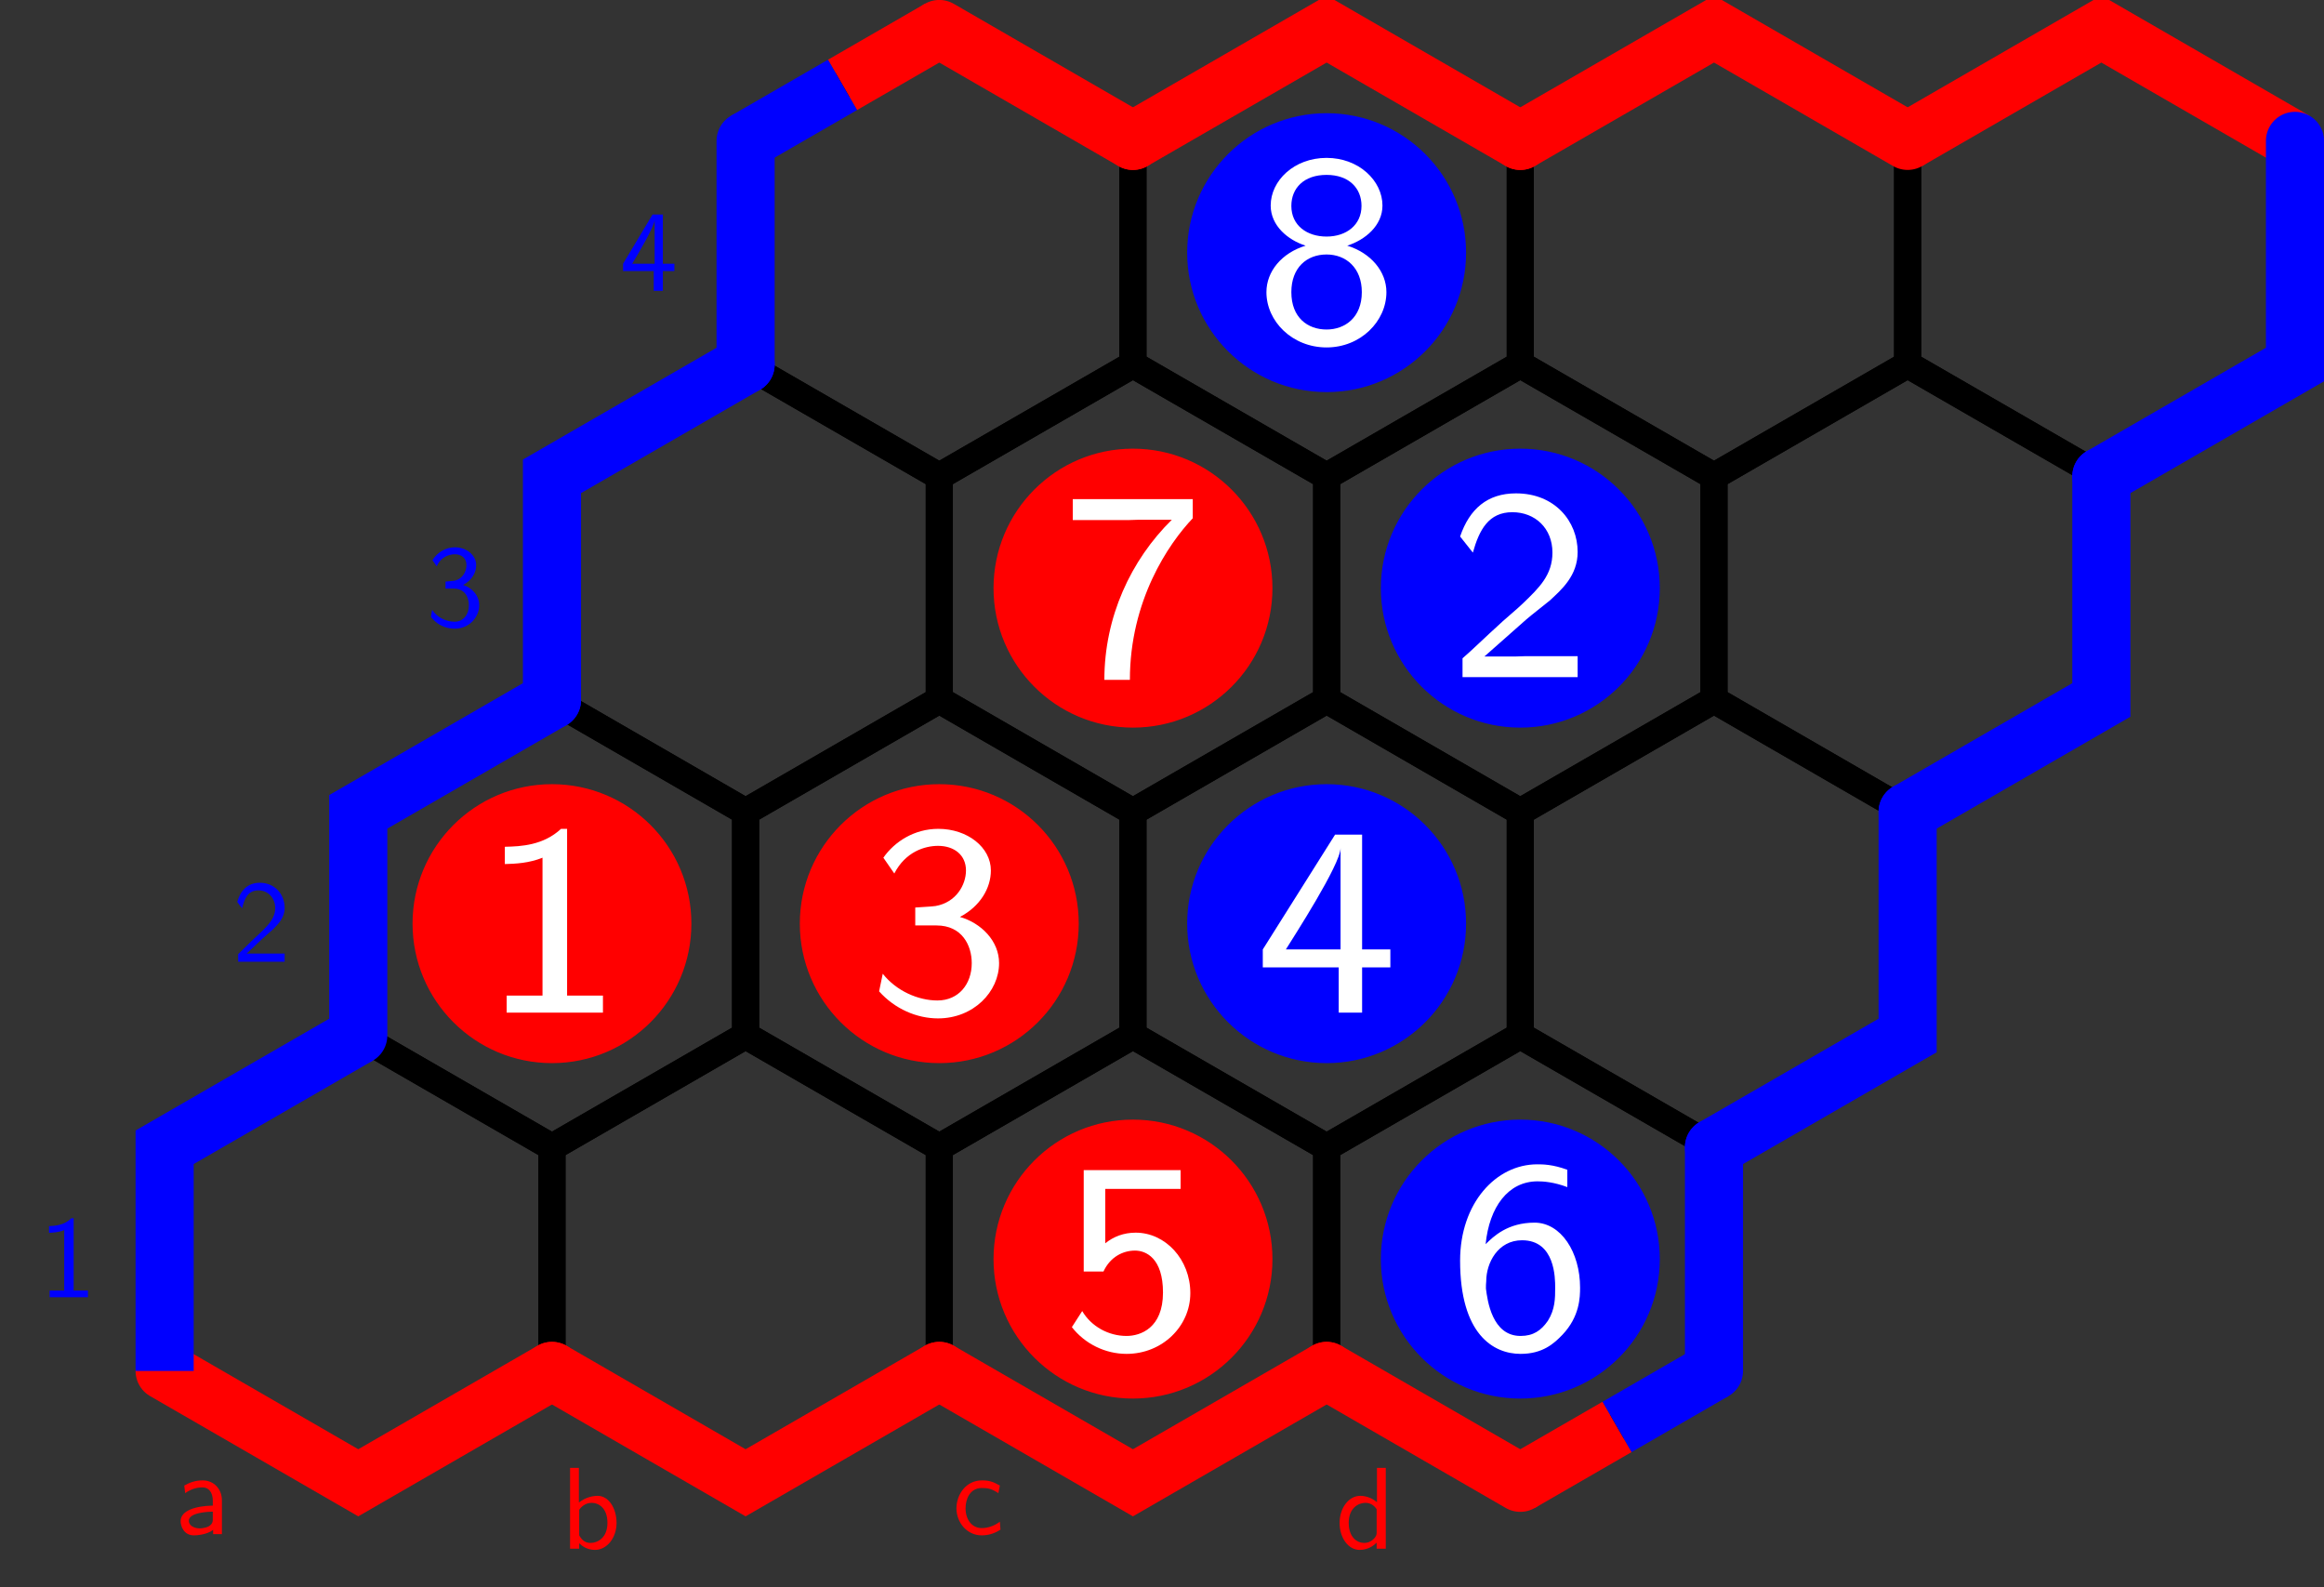 <?xml version="1.0" encoding="UTF-8"?>
<svg xmlns="http://www.w3.org/2000/svg" xmlns:xlink="http://www.w3.org/1999/xlink" width="119.552pt" height="81.652pt" viewBox="0 0 119.552 81.652" version="1.1">
<rect x="0" y="0" width="119.552" height="81.652" fill="#333333" stroke="none"/>
<defs>
<g>
<symbol overflow="visible" id="glyph0-0">
<path style="stroke:none;" d=""/>
</symbol>
<symbol overflow="visible" id="glyph0-1">
<path style="stroke:none;" d="M 2.391 -1.734 C 2.391 -2.344 1.953 -2.766 1.406 -2.766 C 1.016 -2.766 0.734 -2.656 0.453 -2.5 L 0.5 -2.109 C 0.812 -2.328 1.109 -2.406 1.406 -2.406 C 1.688 -2.406 1.922 -2.172 1.922 -1.719 L 1.922 -1.469 C 1.016 -1.453 0.266 -1.203 0.266 -0.672 C 0.266 -0.422 0.422 0.062 0.953 0.062 C 1.031 0.062 1.594 0.047 1.938 -0.219 L 1.938 0 L 2.391 0 Z M 1.922 -0.797 C 1.922 -0.672 1.922 -0.531 1.719 -0.406 C 1.547 -0.312 1.312 -0.297 1.25 -0.297 C 0.969 -0.297 0.688 -0.438 0.688 -0.688 C 0.688 -1.109 1.656 -1.156 1.922 -1.156 Z M 1.922 -0.797 "/>
</symbol>
<symbol overflow="visible" id="glyph0-2">
<path style="stroke:none;" d="M 0.938 -4.156 L 0.484 -4.156 L 0.484 0 L 0.953 0 L 0.953 -0.281 C 1.094 -0.141 1.359 0.062 1.766 0.062 C 2.359 0.062 2.875 -0.531 2.875 -1.328 C 2.875 -2.078 2.469 -2.719 1.906 -2.719 C 1.672 -2.719 1.297 -2.656 0.938 -2.375 Z M 0.953 -2 C 1.047 -2.141 1.266 -2.359 1.594 -2.359 C 1.953 -2.359 2.406 -2.094 2.406 -1.328 C 2.406 -0.562 1.906 -0.297 1.531 -0.297 C 1.297 -0.297 1.109 -0.406 0.953 -0.688 Z M 0.953 -2 "/>
</symbol>
<symbol overflow="visible" id="glyph0-3">
<path style="stroke:none;" d="M 2.453 -2.5 C 2.094 -2.703 1.891 -2.766 1.531 -2.766 C 0.703 -2.766 0.219 -2.031 0.219 -1.328 C 0.219 -0.594 0.766 0.062 1.516 0.062 C 1.828 0.062 2.156 -0.016 2.484 -0.234 L 2.453 -0.641 C 2.141 -0.406 1.812 -0.312 1.516 -0.312 C 1.016 -0.312 0.688 -0.75 0.688 -1.328 C 0.688 -1.797 0.906 -2.375 1.531 -2.375 C 1.844 -2.375 2.047 -2.328 2.375 -2.109 Z M 2.453 -2.5 "/>
</symbol>
<symbol overflow="visible" id="glyph0-4">
<path style="stroke:none;" d="M 2.594 -4.156 L 2.141 -4.156 L 2.141 -2.391 C 1.828 -2.656 1.5 -2.719 1.281 -2.719 C 0.688 -2.719 0.219 -2.094 0.219 -1.328 C 0.219 -0.547 0.672 0.062 1.25 0.062 C 1.438 0.062 1.797 0.016 2.125 -0.312 L 2.125 0 L 2.594 0 Z M 2.125 -0.828 C 2.125 -0.75 2.125 -0.641 1.938 -0.469 C 1.797 -0.344 1.641 -0.297 1.484 -0.297 C 1.125 -0.297 0.688 -0.578 0.688 -1.328 C 0.688 -2.109 1.203 -2.359 1.547 -2.359 C 1.812 -2.359 2 -2.219 2.125 -2.031 Z M 2.125 -0.828 "/>
</symbol>
<symbol overflow="visible" id="glyph0-5">
<path style="stroke:none;" d="M 1.797 -4.062 L 1.672 -4.062 C 1.312 -3.688 0.812 -3.672 0.531 -3.656 L 0.531 -3.312 C 0.734 -3.328 1.016 -3.328 1.312 -3.453 L 1.312 -0.344 L 0.562 -0.344 L 0.562 0 L 2.531 0 L 2.531 -0.344 L 1.797 -0.344 Z M 1.797 -4.062 "/>
</symbol>
<symbol overflow="visible" id="glyph0-6">
<path style="stroke:none;" d="M 1.047 -1.125 L 0.297 -0.391 L 0.297 0 L 2.688 0 L 2.688 -0.422 L 1.594 -0.422 C 1.531 -0.422 1.453 -0.422 1.375 -0.422 L 0.734 -0.422 C 0.922 -0.594 1.375 -1.031 1.562 -1.203 C 1.672 -1.312 1.984 -1.562 2.094 -1.672 C 2.359 -1.938 2.688 -2.266 2.688 -2.766 C 2.688 -3.453 2.203 -4.062 1.406 -4.062 C 0.734 -4.062 0.391 -3.594 0.25 -3.078 C 0.328 -2.969 0.359 -2.938 0.359 -2.922 C 0.375 -2.906 0.438 -2.828 0.5 -2.75 C 0.609 -3.203 0.781 -3.672 1.328 -3.672 C 1.891 -3.672 2.203 -3.219 2.203 -2.766 C 2.203 -2.25 1.859 -1.906 1.5 -1.547 Z M 1.047 -1.125 "/>
</symbol>
<symbol overflow="visible" id="glyph0-7">
<path style="stroke:none;" d="M 0.547 -3.078 C 0.719 -3.5 1.109 -3.703 1.484 -3.703 C 1.797 -3.703 2.078 -3.531 2.078 -3.141 C 2.078 -2.781 1.844 -2.422 1.469 -2.344 C 1.438 -2.344 1.422 -2.344 1 -2.297 L 1 -1.938 L 1.422 -1.938 C 2.078 -1.938 2.203 -1.375 2.203 -1.078 C 2.203 -0.609 1.922 -0.234 1.469 -0.234 C 1.047 -0.234 0.578 -0.438 0.312 -0.844 L 0.25 -0.484 C 0.688 0.078 1.234 0.125 1.484 0.125 C 2.203 0.125 2.734 -0.453 2.734 -1.078 C 2.734 -1.625 2.312 -2 1.906 -2.125 C 2.359 -2.359 2.578 -2.766 2.578 -3.141 C 2.578 -3.656 2.078 -4.062 1.484 -4.062 C 1.016 -4.062 0.594 -3.812 0.328 -3.406 Z M 0.547 -3.078 "/>
</symbol>
<symbol overflow="visible" id="glyph0-8">
<path style="stroke:none;" d="M 2.219 -1.016 L 2.812 -1.016 L 2.812 -1.391 L 2.219 -1.391 L 2.219 -3.922 L 1.688 -3.922 L 0.172 -1.391 L 0.172 -1.016 L 1.75 -1.016 L 1.75 0 L 2.219 0 Z M 0.641 -1.391 C 0.953 -1.906 1.797 -3.328 1.797 -3.656 L 1.797 -1.391 Z M 0.641 -1.391 "/>
</symbol>
<symbol overflow="visible" id="glyph1-0">
<path style="stroke:none;" d=""/>
</symbol>
<symbol overflow="visible" id="glyph1-1">
<path style="stroke:none;" d="M 4.484 -9.453 L 4.172 -9.453 C 3.266 -8.609 2.125 -8.547 1.281 -8.531 L 1.281 -7.641 C 1.828 -7.656 2.531 -7.688 3.219 -7.969 L 3.219 -0.875 L 1.375 -0.875 L 1.375 0 L 6.328 0 L 6.328 -0.875 L 4.484 -0.875 Z M 4.484 -9.453 "/>
</symbol>
<symbol overflow="visible" id="glyph1-2">
<path style="stroke:none;" d="M 3.953 -1.078 C 3.781 -1.078 3.609 -1.062 3.453 -1.062 L 1.859 -1.062 L 4.016 -2.969 C 4.266 -3.188 4.953 -3.719 5.219 -3.938 C 5.828 -4.5 6.656 -5.219 6.656 -6.438 C 6.656 -8.016 5.484 -9.453 3.484 -9.453 C 2.016 -9.453 1.094 -8.656 0.609 -7.234 L 1.266 -6.406 C 1.594 -7.578 2.078 -8.484 3.297 -8.484 C 4.469 -8.484 5.359 -7.656 5.359 -6.406 C 5.359 -5.25 4.672 -4.594 3.844 -3.797 C 3.562 -3.516 2.797 -2.891 2.516 -2.609 C 2.109 -2.25 1.141 -1.312 0.734 -0.969 L 0.734 0 L 6.656 0 L 6.656 -1.078 Z M 3.953 -1.078 "/>
</symbol>
<symbol overflow="visible" id="glyph1-3">
<path style="stroke:none;" d="M 1.391 -7.156 C 1.969 -8.281 2.969 -8.578 3.641 -8.578 C 4.469 -8.578 5.078 -8.109 5.078 -7.312 C 5.078 -6.578 4.578 -5.672 3.516 -5.484 C 3.453 -5.469 3.391 -5.469 2.469 -5.406 L 2.469 -4.484 L 3.562 -4.484 C 4.891 -4.484 5.375 -3.438 5.375 -2.547 C 5.375 -1.469 4.703 -0.625 3.609 -0.625 C 2.625 -0.625 1.5 -1.109 0.797 -2 L 0.609 -1.094 C 1.422 -0.188 2.547 0.297 3.641 0.297 C 5.469 0.297 6.781 -1.078 6.781 -2.547 C 6.781 -3.688 5.859 -4.609 4.766 -4.922 C 5.812 -5.469 6.359 -6.406 6.359 -7.312 C 6.359 -8.5 5.156 -9.453 3.656 -9.453 C 2.422 -9.453 1.406 -8.797 0.828 -7.969 Z M 1.391 -7.156 "/>
</symbol>
<symbol overflow="visible" id="glyph1-4">
<path style="stroke:none;" d="M 5.531 -2.328 L 6.984 -2.328 L 6.984 -3.25 L 5.531 -3.25 L 5.531 -9.156 L 4.141 -9.156 L 0.422 -3.25 L 0.422 -2.328 L 4.328 -2.328 L 4.328 0 L 5.531 0 Z M 1.609 -3.25 C 2.016 -3.906 4.422 -7.625 4.422 -8.469 L 4.422 -3.25 Z M 1.609 -3.25 "/>
</symbol>
<symbol overflow="visible" id="glyph1-5">
<path style="stroke:none;" d="M 2.281 -8.188 L 6.156 -8.188 L 6.156 -9.156 L 1.172 -9.156 L 1.172 -3.938 L 2.188 -3.938 C 2.531 -4.688 3.188 -5.016 3.812 -5.016 C 4.375 -5.016 5.25 -4.625 5.25 -2.859 C 5.25 -1.031 4.094 -0.625 3.375 -0.625 C 2.453 -0.625 1.562 -1.109 1.094 -1.906 L 0.562 -1.078 C 1.234 -0.219 2.281 0.297 3.375 0.297 C 5.219 0.297 6.656 -1.125 6.656 -2.828 C 6.656 -4.562 5.375 -5.938 3.844 -5.938 C 3.234 -5.938 2.703 -5.734 2.281 -5.391 Z M 2.281 -8.188 "/>
</symbol>
<symbol overflow="visible" id="glyph1-6">
<path style="stroke:none;" d="M 6.125 -9.172 C 5.375 -9.453 4.844 -9.453 4.578 -9.453 C 2.453 -9.453 0.609 -7.453 0.609 -4.5 C 0.609 -0.719 2.312 0.297 3.719 0.297 C 4.859 0.297 5.438 -0.234 5.875 -0.688 C 6.766 -1.625 6.781 -2.625 6.781 -3.109 C 6.781 -4.938 5.797 -6.453 4.438 -6.453 C 3.062 -6.453 2.328 -5.75 1.922 -5.344 C 2.109 -7.25 3.078 -8.578 4.594 -8.578 C 4.875 -8.578 5.422 -8.547 6.125 -8.281 Z M 1.938 -3.062 C 1.938 -3.156 1.938 -3.359 1.953 -3.438 C 1.953 -4.375 2.547 -5.547 3.797 -5.547 C 5.5 -5.547 5.5 -3.594 5.5 -3.109 C 5.5 -2.578 5.5 -2 5.125 -1.406 C 4.781 -0.906 4.375 -0.625 3.719 -0.625 C 2.25 -0.625 2.016 -2.453 1.938 -3.062 Z M 1.938 -3.062 "/>
</symbol>
<symbol overflow="visible" id="glyph1-7">
<path style="stroke:none;" d="M 3.453 -8.078 C 3.609 -8.078 3.781 -8.094 3.953 -8.094 L 5.703 -8.094 C 3.594 -6.016 2.234 -3.094 2.234 0.141 L 3.547 0.141 C 3.547 -3.938 5.531 -6.859 6.781 -8.172 L 6.781 -9.156 L 0.609 -9.156 L 0.609 -8.078 Z M 3.453 -8.078 "/>
</symbol>
<symbol overflow="visible" id="glyph1-8">
<path style="stroke:none;" d="M 4.766 -4.938 C 5.688 -5.234 6.578 -5.969 6.578 -7 C 6.578 -8.281 5.359 -9.453 3.703 -9.453 C 2.031 -9.453 0.828 -8.281 0.828 -7 C 0.828 -5.953 1.734 -5.219 2.625 -4.938 C 1.391 -4.562 0.609 -3.609 0.609 -2.547 C 0.609 -1.047 1.938 0.297 3.703 0.297 C 5.453 0.297 6.781 -1.047 6.781 -2.547 C 6.781 -3.609 5.984 -4.562 4.766 -4.938 Z M 3.703 -5.406 C 2.703 -5.406 1.891 -5.969 1.891 -6.984 C 1.891 -7.891 2.531 -8.578 3.703 -8.578 C 4.859 -8.578 5.5 -7.891 5.5 -6.984 C 5.5 -6 4.719 -5.406 3.703 -5.406 Z M 3.703 -0.625 C 2.734 -0.625 1.891 -1.234 1.891 -2.547 C 1.891 -3.812 2.688 -4.484 3.703 -4.484 C 4.703 -4.484 5.516 -3.797 5.516 -2.547 C 5.516 -1.234 4.641 -0.625 3.703 -0.625 Z M 3.703 -0.625 "/>
</symbol>
</g>
<clipPath id="clip1">
  <path d="M 0 33 L 49 33 L 49 81.652 L 0 81.652 Z M 0 33 "/>
</clipPath>
<clipPath id="clip2">
  <path d="M 8 33 L 69 33 L 69 81.652 L 8 81.652 Z M 8 33 "/>
</clipPath>
<clipPath id="clip3">
  <path d="M 28 33 L 88 33 L 88 81.652 L 28 81.652 Z M 28 33 "/>
</clipPath>
<clipPath id="clip4">
  <path d="M 48 33 L 108 33 L 108 81.652 L 48 81.652 Z M 48 33 "/>
</clipPath>
<clipPath id="clip5">
  <path d="M 68 0 L 119.551 0 L 119.551 62 L 68 62 Z M 68 0 "/>
</clipPath>
<clipPath id="clip6">
  <path d="M 78 0 L 119.551 0 L 119.551 45 L 78 45 Z M 78 0 "/>
</clipPath>
<clipPath id="clip7">
  <path d="M 0 28 L 91 28 L 91 81.652 L 0 81.652 Z M 0 28 "/>
</clipPath>
<clipPath id="clip8">
  <path d="M 16 0 L 119.551 0 L 119.551 50 L 16 50 Z M 16 0 "/>
</clipPath>
<clipPath id="clip9">
  <path d="M 6 28 L 111 28 L 111 81.652 L 6 81.652 Z M 6 28 "/>
</clipPath>
<clipPath id="clip10">
  <path d="M 35 0 L 119.551 0 L 119.551 50 L 35 50 Z M 35 0 "/>
</clipPath>
<clipPath id="clip11">
  <path d="M 55 0 L 119.551 0 L 119.551 50 L 55 50 Z M 55 0 "/>
</clipPath>
<clipPath id="clip12">
  <path d="M 0 28 L 71 28 L 71 81.652 L 0 81.652 Z M 0 28 "/>
</clipPath>
<clipPath id="clip13">
  <path d="M 25 28 L 119.551 28 L 119.551 81.652 L 25 81.652 Z M 25 28 "/>
</clipPath>
<clipPath id="clip14">
  <path d="M 35 31 L 119.551 31 L 119.551 81.652 L 35 81.652 Z M 35 31 "/>
</clipPath>
<clipPath id="clip15">
  <path d="M 0 0 L 71 0 L 71 81.652 L 0 81.652 Z M 0 0 "/>
</clipPath>
<clipPath id="clip16">
  <path d="M 45 0 L 119.551 0 L 119.551 81.652 L 45 81.652 Z M 45 0 "/>
</clipPath>
<clipPath id="clip17">
  <path d="M 55 0 L 119.551 0 L 119.551 81.652 L 55 81.652 Z M 55 0 "/>
</clipPath>
<clipPath id="clip18">
  <path d="M 40 28 L 119.551 28 L 119.551 81.652 L 40 81.652 Z M 40 28 "/>
</clipPath>
<clipPath id="clip19">
  <path d="M 0 10 L 61 10 L 61 81.652 L 0 81.652 Z M 0 10 "/>
</clipPath>
<clipPath id="clip20">
  <path d="M 65 0 L 119.551 0 L 119.551 67 L 65 67 Z M 65 0 "/>
</clipPath>
</defs>
<g id="surface1">
<g clip-path="url(#clip1)" clip-rule="nonzero">
<path style="fill:none;stroke-width:1.395;stroke-linecap:butt;stroke-linejoin:miter;stroke:rgb(0%,0%,0%);stroke-opacity:1;stroke-miterlimit:10;" d="M 19.926 23.009 L 19.926 11.505 L 29.887 5.751 L 39.852 11.505 L 39.852 23.009 L 29.887 28.759 Z M 19.926 23.009 " transform="matrix(1,0,0,-1,-11.457,82.021)"/>
</g>
<path style="fill:none;stroke-width:1.395;stroke-linecap:butt;stroke-linejoin:miter;stroke:rgb(0%,0%,0%);stroke-opacity:1;stroke-miterlimit:10;" d="M 29.887 40.263 L 29.887 28.759 L 39.852 23.009 L 49.812 28.759 L 49.812 40.263 L 39.852 46.017 Z M 29.887 40.263 " transform="matrix(1,0,0,-1,-11.457,82.021)"/>
<path style="fill:none;stroke-width:1.395;stroke-linecap:butt;stroke-linejoin:miter;stroke:rgb(0%,0%,0%);stroke-opacity:1;stroke-miterlimit:10;" d="M 39.852 57.521 L 39.852 46.017 L 49.812 40.263 L 59.777 46.017 L 59.777 57.521 L 49.812 63.271 Z M 39.852 57.521 " transform="matrix(1,0,0,-1,-11.457,82.021)"/>
<path style="fill:none;stroke-width:1.395;stroke-linecap:butt;stroke-linejoin:miter;stroke:rgb(0%,0%,0%);stroke-opacity:1;stroke-miterlimit:10;" d="M 49.812 74.775 L 49.812 63.271 L 59.777 57.521 L 69.738 63.271 L 69.738 74.775 L 59.777 80.529 Z M 49.812 74.775 " transform="matrix(1,0,0,-1,-11.457,82.021)"/>
<g clip-path="url(#clip2)" clip-rule="nonzero">
<path style="fill:none;stroke-width:1.395;stroke-linecap:butt;stroke-linejoin:miter;stroke:rgb(0%,0%,0%);stroke-opacity:1;stroke-miterlimit:10;" d="M 39.852 23.009 L 39.852 11.505 L 49.812 5.751 L 59.777 11.505 L 59.777 23.009 L 49.812 28.759 Z M 39.852 23.009 " transform="matrix(1,0,0,-1,-11.457,82.021)"/>
</g>
<path style="fill:none;stroke-width:1.395;stroke-linecap:butt;stroke-linejoin:miter;stroke:rgb(0%,0%,0%);stroke-opacity:1;stroke-miterlimit:10;" d="M 49.812 40.263 L 49.812 28.759 L 59.777 23.009 L 69.738 28.759 L 69.738 40.263 L 59.777 46.017 Z M 49.812 40.263 " transform="matrix(1,0,0,-1,-11.457,82.021)"/>
<path style="fill:none;stroke-width:1.395;stroke-linecap:butt;stroke-linejoin:miter;stroke:rgb(0%,0%,0%);stroke-opacity:1;stroke-miterlimit:10;" d="M 59.777 57.521 L 59.777 46.017 L 69.738 40.263 L 79.703 46.017 L 79.703 57.521 L 69.738 63.271 Z M 59.777 57.521 " transform="matrix(1,0,0,-1,-11.457,82.021)"/>
<path style="fill:none;stroke-width:1.395;stroke-linecap:butt;stroke-linejoin:miter;stroke:rgb(0%,0%,0%);stroke-opacity:1;stroke-miterlimit:10;" d="M 69.738 74.775 L 69.738 63.271 L 79.703 57.521 L 89.664 63.271 L 89.664 74.775 L 79.703 80.529 Z M 69.738 74.775 " transform="matrix(1,0,0,-1,-11.457,82.021)"/>
<g clip-path="url(#clip3)" clip-rule="nonzero">
<path style="fill:none;stroke-width:1.395;stroke-linecap:butt;stroke-linejoin:miter;stroke:rgb(0%,0%,0%);stroke-opacity:1;stroke-miterlimit:10;" d="M 59.777 23.009 L 59.777 11.505 L 69.738 5.751 L 79.703 11.505 L 79.703 23.009 L 69.738 28.759 Z M 59.777 23.009 " transform="matrix(1,0,0,-1,-11.457,82.021)"/>
</g>
<path style="fill:none;stroke-width:1.395;stroke-linecap:butt;stroke-linejoin:miter;stroke:rgb(0%,0%,0%);stroke-opacity:1;stroke-miterlimit:10;" d="M 69.738 40.263 L 69.738 28.759 L 79.703 23.009 L 89.664 28.759 L 89.664 40.263 L 79.703 46.017 Z M 69.738 40.263 " transform="matrix(1,0,0,-1,-11.457,82.021)"/>
<path style="fill:none;stroke-width:1.395;stroke-linecap:butt;stroke-linejoin:miter;stroke:rgb(0%,0%,0%);stroke-opacity:1;stroke-miterlimit:10;" d="M 79.703 57.521 L 79.703 46.017 L 89.664 40.263 L 99.629 46.017 L 99.629 57.521 L 89.664 63.271 Z M 79.703 57.521 " transform="matrix(1,0,0,-1,-11.457,82.021)"/>
<path style="fill:none;stroke-width:1.395;stroke-linecap:butt;stroke-linejoin:miter;stroke:rgb(0%,0%,0%);stroke-opacity:1;stroke-miterlimit:10;" d="M 89.664 74.775 L 89.664 63.271 L 99.629 57.521 L 109.59 63.271 L 109.59 74.775 L 99.629 80.529 Z M 89.664 74.775 " transform="matrix(1,0,0,-1,-11.457,82.021)"/>
<g clip-path="url(#clip4)" clip-rule="nonzero">
<path style="fill:none;stroke-width:1.395;stroke-linecap:butt;stroke-linejoin:miter;stroke:rgb(0%,0%,0%);stroke-opacity:1;stroke-miterlimit:10;" d="M 79.703 23.009 L 79.703 11.505 L 89.664 5.751 L 99.629 11.505 L 99.629 23.009 L 89.664 28.759 Z M 79.703 23.009 " transform="matrix(1,0,0,-1,-11.457,82.021)"/>
</g>
<path style="fill:none;stroke-width:1.395;stroke-linecap:butt;stroke-linejoin:miter;stroke:rgb(0%,0%,0%);stroke-opacity:1;stroke-miterlimit:10;" d="M 89.664 40.263 L 89.664 28.759 L 99.629 23.009 L 109.59 28.759 L 109.59 40.263 L 99.629 46.017 Z M 89.664 40.263 " transform="matrix(1,0,0,-1,-11.457,82.021)"/>
<g clip-path="url(#clip5)" clip-rule="nonzero">
<path style="fill:none;stroke-width:1.395;stroke-linecap:butt;stroke-linejoin:miter;stroke:rgb(0%,0%,0%);stroke-opacity:1;stroke-miterlimit:10;" d="M 99.629 57.521 L 99.629 46.017 L 109.59 40.263 L 119.555 46.017 L 119.555 57.521 L 109.59 63.271 Z M 99.629 57.521 " transform="matrix(1,0,0,-1,-11.457,82.021)"/>
</g>
<g clip-path="url(#clip6)" clip-rule="nonzero">
<path style="fill:none;stroke-width:1.395;stroke-linecap:butt;stroke-linejoin:miter;stroke:rgb(0%,0%,0%);stroke-opacity:1;stroke-miterlimit:10;" d="M 109.59 74.775 L 109.59 63.271 L 119.555 57.521 L 129.516 63.271 L 129.516 74.775 L 119.555 80.529 Z M 109.59 74.775 " transform="matrix(1,0,0,-1,-11.457,82.021)"/>
</g>
<g clip-path="url(#clip7)" clip-rule="nonzero">
<path style="fill:none;stroke-width:2.989;stroke-linecap:round;stroke-linejoin:miter;stroke:rgb(100%,0%,0%);stroke-opacity:1;stroke-miterlimit:10;" d="M 39.852 11.505 L 49.812 5.751 L 59.777 11.505 " transform="matrix(1,0,0,-1,-11.457,82.021)"/>
</g>
<g clip-path="url(#clip8)" clip-rule="nonzero">
<path style="fill:none;stroke-width:2.989;stroke-linecap:round;stroke-linejoin:miter;stroke:rgb(100%,0%,0%);stroke-opacity:1;stroke-miterlimit:10;" d="M 69.738 74.775 L 79.703 80.529 L 89.664 74.775 " transform="matrix(1,0,0,-1,-11.457,82.021)"/>
</g>
<g clip-path="url(#clip9)" clip-rule="nonzero">
<path style="fill:none;stroke-width:2.989;stroke-linecap:round;stroke-linejoin:miter;stroke:rgb(100%,0%,0%);stroke-opacity:1;stroke-miterlimit:10;" d="M 59.777 11.505 L 69.738 5.751 L 79.703 11.505 " transform="matrix(1,0,0,-1,-11.457,82.021)"/>
</g>
<g clip-path="url(#clip10)" clip-rule="nonzero">
<path style="fill:none;stroke-width:2.989;stroke-linecap:round;stroke-linejoin:miter;stroke:rgb(100%,0%,0%);stroke-opacity:1;stroke-miterlimit:10;" d="M 89.664 74.775 L 99.629 80.529 L 109.59 74.775 " transform="matrix(1,0,0,-1,-11.457,82.021)"/>
</g>
<path style="fill:none;stroke-width:2.989;stroke-linecap:butt;stroke-linejoin:miter;stroke:rgb(100%,0%,0%);stroke-opacity:1;stroke-miterlimit:10;" d="M 54.797 77.654 L 59.777 80.529 " transform="matrix(1,0,0,-1,-11.457,82.021)"/>
<path style="fill:none;stroke-width:2.989;stroke-linecap:round;stroke-linejoin:miter;stroke:rgb(100%,0%,0%);stroke-opacity:1;stroke-miterlimit:10;" d="M 59.777 80.529 L 69.738 74.775 " transform="matrix(1,0,0,-1,-11.457,82.021)"/>
<g clip-path="url(#clip11)" clip-rule="nonzero">
<path style="fill:none;stroke-width:2.989;stroke-linecap:butt;stroke-linejoin:miter;stroke:rgb(100%,0%,0%);stroke-opacity:1;stroke-miterlimit:10;" d="M 109.59 74.775 L 119.555 80.529 L 129.516 74.775 " transform="matrix(1,0,0,-1,-11.457,82.021)"/>
</g>
<g clip-path="url(#clip12)" clip-rule="nonzero">
<path style="fill:none;stroke-width:2.989;stroke-linecap:round;stroke-linejoin:miter;stroke:rgb(100%,0%,0%);stroke-opacity:1;stroke-miterlimit:10;" d="M 19.926 11.505 L 29.887 5.751 L 39.852 11.505 " transform="matrix(1,0,0,-1,-11.457,82.021)"/>
</g>
<g clip-path="url(#clip13)" clip-rule="nonzero">
<path style="fill:none;stroke-width:2.989;stroke-linecap:round;stroke-linejoin:miter;stroke:rgb(100%,0%,0%);stroke-opacity:1;stroke-miterlimit:10;" d="M 79.703 11.505 L 89.664 5.751 " transform="matrix(1,0,0,-1,-11.457,82.021)"/>
</g>
<g clip-path="url(#clip14)" clip-rule="nonzero">
<path style="fill:none;stroke-width:2.989;stroke-linecap:butt;stroke-linejoin:miter;stroke:rgb(100%,0%,0%);stroke-opacity:1;stroke-miterlimit:10;" d="M 94.644 8.626 L 89.664 5.751 " transform="matrix(1,0,0,-1,-11.457,82.021)"/>
</g>
<g clip-path="url(#clip15)" clip-rule="nonzero">
<path style="fill:none;stroke-width:2.989;stroke-linecap:round;stroke-linejoin:miter;stroke:rgb(0%,0%,100%);stroke-opacity:1;stroke-miterlimit:10;" d="M 29.887 28.759 L 29.887 40.263 L 39.852 46.017 " transform="matrix(1,0,0,-1,-11.457,82.021)"/>
</g>
<g clip-path="url(#clip16)" clip-rule="nonzero">
<path style="fill:none;stroke-width:2.989;stroke-linecap:round;stroke-linejoin:miter;stroke:rgb(0%,0%,100%);stroke-opacity:1;stroke-miterlimit:10;" d="M 99.629 23.009 L 109.59 28.759 L 109.59 40.263 " transform="matrix(1,0,0,-1,-11.457,82.021)"/>
</g>
<path style="fill:none;stroke-width:2.989;stroke-linecap:round;stroke-linejoin:miter;stroke:rgb(0%,0%,100%);stroke-opacity:1;stroke-miterlimit:10;" d="M 39.852 46.017 L 39.852 57.521 L 49.812 63.271 " transform="matrix(1,0,0,-1,-11.457,82.021)"/>
<g clip-path="url(#clip17)" clip-rule="nonzero">
<path style="fill:none;stroke-width:2.989;stroke-linecap:round;stroke-linejoin:miter;stroke:rgb(0%,0%,100%);stroke-opacity:1;stroke-miterlimit:10;" d="M 109.59 40.263 L 119.555 46.017 L 119.555 57.521 " transform="matrix(1,0,0,-1,-11.457,82.021)"/>
</g>
<g clip-path="url(#clip18)" clip-rule="nonzero">
<path style="fill:none;stroke-width:2.989;stroke-linecap:butt;stroke-linejoin:miter;stroke:rgb(0%,0%,100%);stroke-opacity:1;stroke-miterlimit:10;" d="M 94.644 8.626 L 99.629 11.505 " transform="matrix(1,0,0,-1,-11.457,82.021)"/>
</g>
<g clip-path="url(#clip19)" clip-rule="nonzero">
<path style="fill:none;stroke-width:2.989;stroke-linecap:butt;stroke-linejoin:miter;stroke:rgb(0%,0%,100%);stroke-opacity:1;stroke-miterlimit:10;" d="M 19.926 11.505 L 19.926 23.009 L 29.887 28.759 " transform="matrix(1,0,0,-1,-11.457,82.021)"/>
</g>
<g clip-path="url(#clip20)" clip-rule="nonzero">
<path style="fill:none;stroke-width:2.989;stroke-linecap:round;stroke-linejoin:miter;stroke:rgb(0%,0%,100%);stroke-opacity:1;stroke-miterlimit:10;" d="M 119.555 57.521 L 129.516 63.271 L 129.516 74.775 " transform="matrix(1,0,0,-1,-11.457,82.021)"/>
</g>
<path style="fill:none;stroke-width:2.989;stroke-linecap:round;stroke-linejoin:miter;stroke:rgb(0%,0%,100%);stroke-opacity:1;stroke-miterlimit:10;" d="M 99.629 11.505 L 99.629 23.009 " transform="matrix(1,0,0,-1,-11.457,82.021)"/>
<path style="fill:none;stroke-width:2.989;stroke-linecap:round;stroke-linejoin:miter;stroke:rgb(0%,0%,100%);stroke-opacity:1;stroke-miterlimit:10;" d="M 49.812 63.271 L 49.812 74.775 " transform="matrix(1,0,0,-1,-11.457,82.021)"/>
<path style="fill:none;stroke-width:2.989;stroke-linecap:butt;stroke-linejoin:miter;stroke:rgb(0%,0%,100%);stroke-opacity:1;stroke-miterlimit:10;" d="M 54.797 77.654 L 49.812 74.775 " transform="matrix(1,0,0,-1,-11.457,82.021)"/>
<g style="fill:rgb(100%,0%,0%);fill-opacity:1;">
  <use xlink:href="#glyph0-1" x="9.025" y="78.912"/>
</g>
<g style="fill:rgb(100%,0%,0%);fill-opacity:1;">
  <use xlink:href="#glyph0-2" x="28.842" y="79.66"/>
</g>
<g style="fill:rgb(100%,0%,0%);fill-opacity:1;">
  <use xlink:href="#glyph0-3" x="48.983" y="78.912"/>
</g>
<g style="fill:rgb(100%,0%,0%);fill-opacity:1;">
  <use xlink:href="#glyph0-4" x="68.693" y="79.66"/>
</g>
<g style="fill:rgb(0%,0%,100%);fill-opacity:1;">
  <use xlink:href="#glyph0-5" x="1.992" y="66.725"/>
</g>
<g style="fill:rgb(0%,0%,100%);fill-opacity:1;">
  <use xlink:href="#glyph0-6" x="11.955" y="49.469"/>
</g>
<g style="fill:rgb(0%,0%,100%);fill-opacity:1;">
  <use xlink:href="#glyph0-7" x="21.918" y="32.213"/>
</g>
<g style="fill:rgb(0%,0%,100%);fill-opacity:1;">
  <use xlink:href="#glyph0-8" x="31.88" y="14.957"/>
</g>
<path style="fill-rule:nonzero;fill:rgb(100%,0%,0%);fill-opacity:1;stroke-width:0.399;stroke-linecap:butt;stroke-linejoin:miter;stroke:rgb(100%,0%,0%);stroke-opacity:1;stroke-miterlimit:10;" d="M 46.824 34.513 C 46.824 38.365 43.703 41.486 39.852 41.486 C 36 41.486 32.879 38.365 32.879 34.513 C 32.879 30.662 36 27.537 39.852 27.537 C 43.703 27.537 46.824 30.662 46.824 34.513 Z M 46.824 34.513 " transform="matrix(1,0,0,-1,-11.457,82.021)"/>
<g style="fill:rgb(100%,100%,100%);fill-opacity:1;">
  <use xlink:href="#glyph1-1" x="24.689" y="52.086"/>
</g>
<path style="fill-rule:nonzero;fill:rgb(0%,0%,100%);fill-opacity:1;stroke-width:0.399;stroke-linecap:butt;stroke-linejoin:miter;stroke:rgb(0%,0%,100%);stroke-opacity:1;stroke-miterlimit:10;" d="M 96.641 51.767 C 96.641 55.619 93.516 58.744 89.664 58.744 C 85.812 58.744 82.691 55.619 82.691 51.767 C 82.691 47.916 85.812 44.794 89.664 44.794 C 93.516 44.794 96.641 47.916 96.641 51.767 Z M 96.641 51.767 " transform="matrix(1,0,0,-1,-11.457,82.021)"/>
<g style="fill:rgb(100%,100%,100%);fill-opacity:1;">
  <use xlink:href="#glyph1-2" x="74.502" y="34.83"/>
</g>
<path style="fill-rule:nonzero;fill:rgb(100%,0%,0%);fill-opacity:1;stroke-width:0.399;stroke-linecap:butt;stroke-linejoin:miter;stroke:rgb(100%,0%,0%);stroke-opacity:1;stroke-miterlimit:10;" d="M 66.75 34.513 C 66.75 38.365 63.629 41.486 59.777 41.486 C 55.926 41.486 52.801 38.365 52.801 34.513 C 52.801 30.662 55.926 27.537 59.777 27.537 C 63.629 27.537 66.75 30.662 66.75 34.513 Z M 66.75 34.513 " transform="matrix(1,0,0,-1,-11.457,82.021)"/>
<g style="fill:rgb(100%,100%,100%);fill-opacity:1;">
  <use xlink:href="#glyph1-3" x="44.614" y="52.086"/>
</g>
<path style="fill-rule:nonzero;fill:rgb(0%,0%,100%);fill-opacity:1;stroke-width:0.399;stroke-linecap:butt;stroke-linejoin:miter;stroke:rgb(0%,0%,100%);stroke-opacity:1;stroke-miterlimit:10;" d="M 86.676 34.513 C 86.676 38.365 83.555 41.486 79.703 41.486 C 75.852 41.486 72.727 38.365 72.727 34.513 C 72.727 30.662 75.852 27.537 79.703 27.537 C 83.555 27.537 86.676 30.662 86.676 34.513 Z M 86.676 34.513 " transform="matrix(1,0,0,-1,-11.457,82.021)"/>
<g style="fill:rgb(100%,100%,100%);fill-opacity:1;">
  <use xlink:href="#glyph1-4" x="64.539" y="52.086"/>
</g>
<path style="fill-rule:nonzero;fill:rgb(100%,0%,0%);fill-opacity:1;stroke-width:0.399;stroke-linecap:butt;stroke-linejoin:miter;stroke:rgb(100%,0%,0%);stroke-opacity:1;stroke-miterlimit:10;" d="M 76.715 17.255 C 76.715 21.107 73.59 24.232 69.738 24.232 C 65.887 24.232 62.766 21.107 62.766 17.255 C 62.766 13.404 65.887 10.283 69.738 10.283 C 73.59 10.283 76.715 13.404 76.715 17.255 Z M 76.715 17.255 " transform="matrix(1,0,0,-1,-11.457,82.021)"/>
<g style="fill:rgb(100%,100%,100%);fill-opacity:1;">
  <use xlink:href="#glyph1-5" x="54.577" y="69.342"/>
</g>
<path style="fill-rule:nonzero;fill:rgb(0%,0%,100%);fill-opacity:1;stroke-width:0.399;stroke-linecap:butt;stroke-linejoin:miter;stroke:rgb(0%,0%,100%);stroke-opacity:1;stroke-miterlimit:10;" d="M 96.641 17.255 C 96.641 21.107 93.516 24.232 89.664 24.232 C 85.812 24.232 82.691 21.107 82.691 17.255 C 82.691 13.404 85.812 10.283 89.664 10.283 C 93.516 10.283 96.641 13.404 96.641 17.255 Z M 96.641 17.255 " transform="matrix(1,0,0,-1,-11.457,82.021)"/>
<g style="fill:rgb(100%,100%,100%);fill-opacity:1;">
  <use xlink:href="#glyph1-6" x="74.502" y="69.342"/>
</g>
<path style="fill-rule:nonzero;fill:rgb(100%,0%,0%);fill-opacity:1;stroke-width:0.399;stroke-linecap:butt;stroke-linejoin:miter;stroke:rgb(100%,0%,0%);stroke-opacity:1;stroke-miterlimit:10;" d="M 76.715 51.767 C 76.715 55.619 73.59 58.744 69.738 58.744 C 65.887 58.744 62.766 55.619 62.766 51.767 C 62.766 47.916 65.887 44.794 69.738 44.794 C 73.59 44.794 76.715 47.916 76.715 51.767 Z M 76.715 51.767 " transform="matrix(1,0,0,-1,-11.457,82.021)"/>
<g style="fill:rgb(100%,100%,100%);fill-opacity:1;">
  <use xlink:href="#glyph1-7" x="54.577" y="34.83"/>
</g>
<path style="fill-rule:nonzero;fill:rgb(0%,0%,100%);fill-opacity:1;stroke-width:0.399;stroke-linecap:butt;stroke-linejoin:miter;stroke:rgb(0%,0%,100%);stroke-opacity:1;stroke-miterlimit:10;" d="M 86.676 69.025 C 86.676 72.876 83.555 75.998 79.703 75.998 C 75.852 75.998 72.727 72.876 72.727 69.025 C 72.727 65.173 75.852 62.052 79.703 62.052 C 83.555 62.052 86.676 65.173 86.676 69.025 Z M 86.676 69.025 " transform="matrix(1,0,0,-1,-11.457,82.021)"/>
<g style="fill:rgb(100%,100%,100%);fill-opacity:1;">
  <use xlink:href="#glyph1-8" x="64.539" y="17.574"/>
</g>
</g>
</svg>
